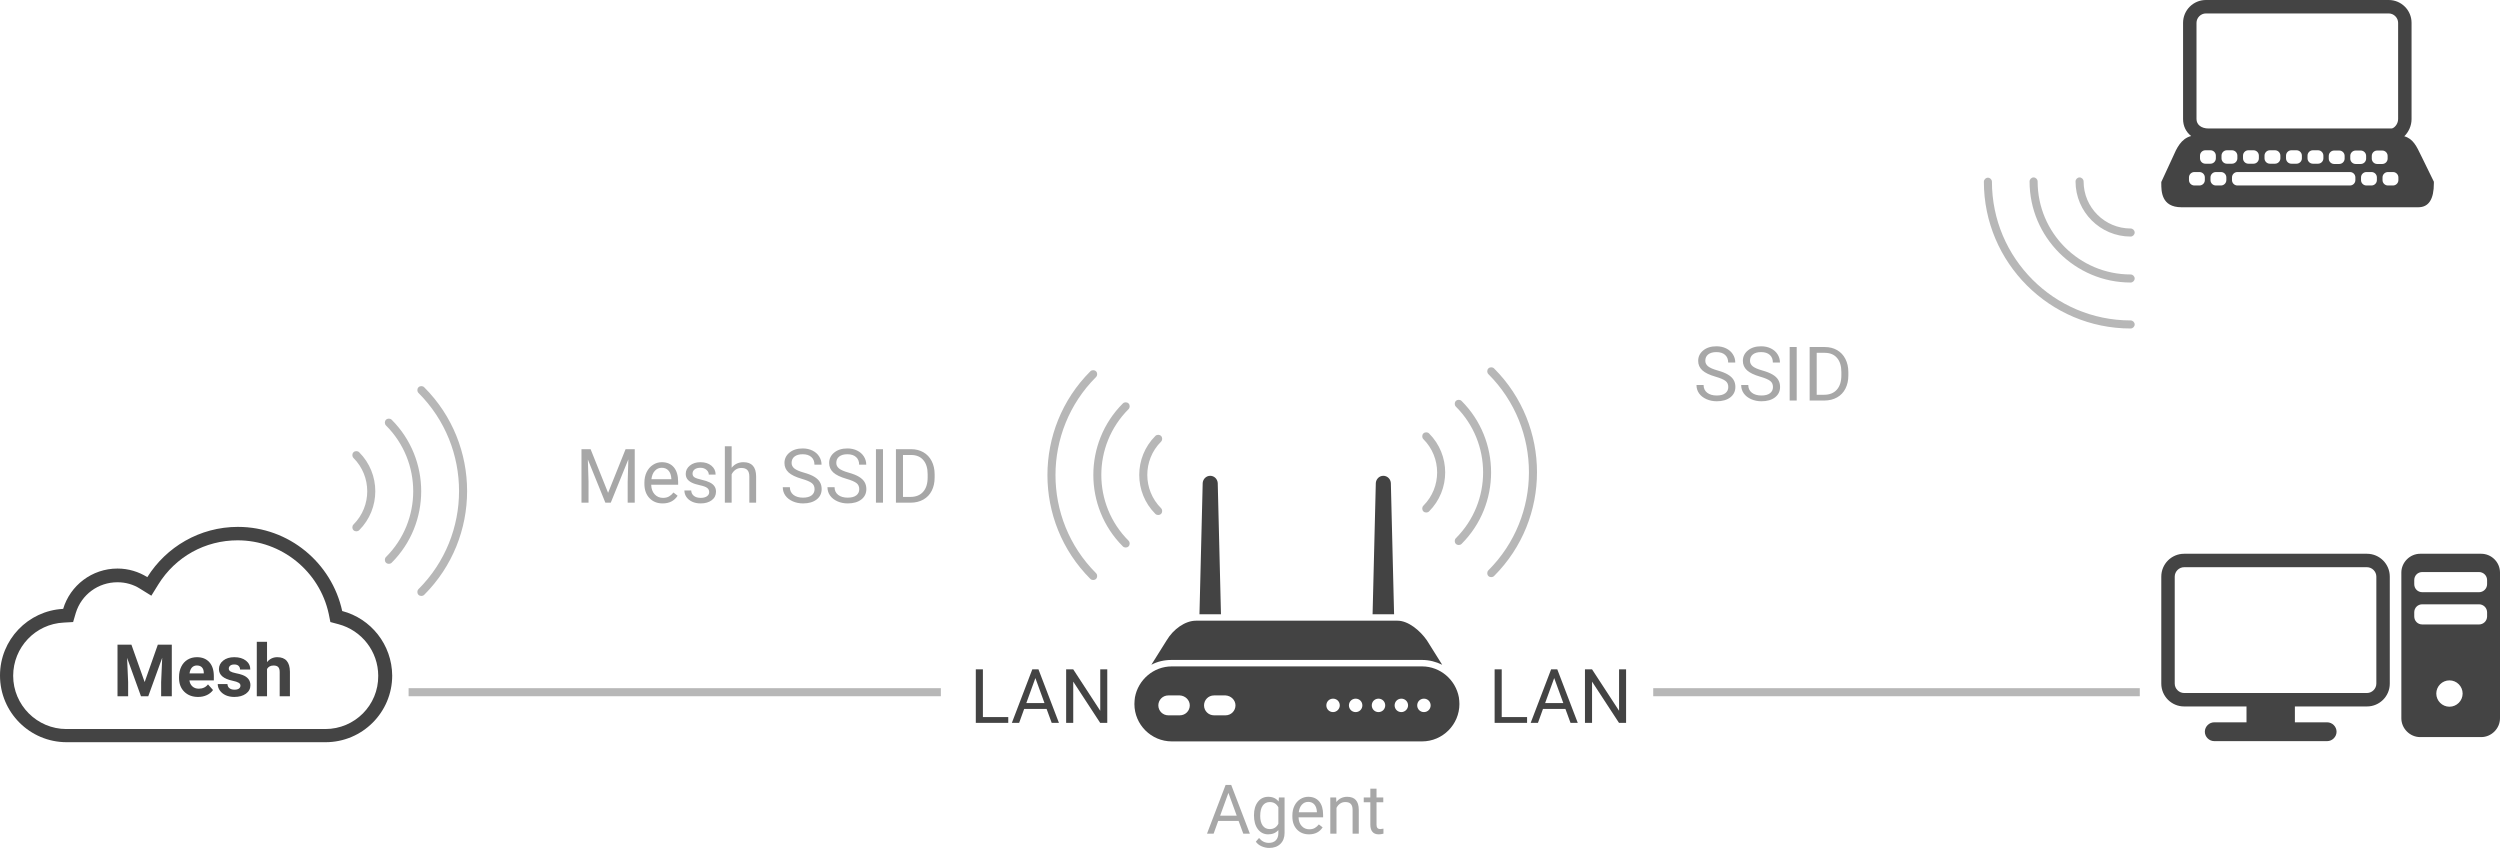 <svg width="930" height="318" viewBox="0 0 930 318" fill="none" xmlns="http://www.w3.org/2000/svg">
<path d="M127.3 227.3C123.4 209.4 107.5 196 88.5 196C74.3 196 61.8 203.5 54.8 214.7C51.6 212.7 47.8 211.5 43.7 211.5C34.2 211.5 26.1 217.8 23.5 226.5C10.4 227.2 0 238 0 251.3C0 265 11.1 276.1 24.8 276.1H121.1C134.8 276.1 145.9 265 145.9 251.3C145.8 239.8 138 230.1 127.3 227.3V227.3ZM121 271.2H24.7C13.8 271.2 4.9 262.3 4.9 251.4C4.9 240.8 13.2 232.1 23.7 231.6L27.2 231.4L28.2 228C30.3 221.2 36.5 216.6 43.7 216.6C46.7 216.6 49.6 217.4 52.1 219L56.3 221.6L58.9 217.4C65.3 207.1 76.3 201 88.4 201C104.7 201 118.9 212.5 122.3 228.4L122.9 231.4L125.9 232.2C134.6 234.5 140.7 242.4 140.7 251.4C140.8 262.3 132 271.2 121 271.2V271.2Z" fill="#444444"/>
<path d="M48.882 239.805L53.812 253.727L58.717 239.805H63.911V259H59.943V253.753L60.338 244.696L55.158 259H52.44L47.272 244.709L47.668 253.753V259H43.713V239.805H48.881H48.882ZM73.68 259.264C71.588 259.264 69.883 258.622 68.565 257.339C67.255 256.056 66.601 254.346 66.601 252.21V251.841C66.601 250.409 66.877 249.13 67.431 248.005C67.985 246.871 68.767 246.001 69.778 245.395C70.798 244.779 71.958 244.472 73.258 244.472C75.21 244.472 76.743 245.087 77.859 246.317C78.984 247.548 79.547 249.292 79.547 251.551V253.107H70.463C70.586 254.039 70.956 254.786 71.571 255.348C72.195 255.911 72.981 256.192 73.931 256.192C75.398 256.192 76.545 255.66 77.371 254.597L79.244 256.693C78.672 257.501 77.899 258.134 76.924 258.591C75.948 259.04 74.867 259.264 73.68 259.264V259.264ZM73.245 247.557C72.489 247.557 71.874 247.812 71.399 248.321C70.934 248.831 70.635 249.561 70.503 250.51H75.803V250.207C75.785 249.363 75.557 248.712 75.117 248.255C74.677 247.79 74.054 247.557 73.245 247.557V247.557ZM89.448 255.058C89.448 254.592 89.215 254.228 88.749 253.964C88.292 253.691 87.554 253.45 86.534 253.239C83.142 252.527 81.445 251.085 81.445 248.915C81.445 247.649 81.968 246.594 83.015 245.75C84.069 244.898 85.445 244.472 87.141 244.472C88.951 244.472 90.397 244.898 91.478 245.75C92.568 246.603 93.113 247.71 93.113 249.073H89.303C89.303 248.528 89.127 248.08 88.775 247.728C88.424 247.368 87.875 247.188 87.127 247.188C86.486 247.188 85.989 247.333 85.637 247.623C85.287 247.913 85.11 248.282 85.11 248.73C85.11 249.152 85.308 249.495 85.704 249.758C86.108 250.013 86.784 250.237 87.734 250.431C88.684 250.615 89.483 250.826 90.134 251.063C92.146 251.802 93.152 253.081 93.152 254.9C93.152 256.201 92.594 257.255 91.478 258.064C90.362 258.864 88.92 259.264 87.154 259.264C85.959 259.264 84.895 259.053 83.964 258.631C83.04 258.2 82.315 257.616 81.788 256.877C81.261 256.13 80.998 255.326 80.998 254.465H84.609C84.644 255.142 84.895 255.66 85.361 256.021C85.827 256.381 86.451 256.561 87.233 256.561C87.963 256.561 88.512 256.425 88.881 256.152C89.259 255.871 89.448 255.506 89.448 255.058V255.058ZM99.335 246.291C100.346 245.078 101.616 244.472 103.146 244.472C106.239 244.472 107.808 246.269 107.852 249.864V259H104.042V249.969C104.042 249.152 103.866 248.55 103.515 248.163C103.163 247.768 102.579 247.57 101.761 247.57C100.645 247.57 99.836 248 99.335 248.862V259H95.525V238.75H99.335V246.291V246.291Z" fill="#444444"/>
<path d="M529 245.5C531.7 245.5 534.3 246.2 536.5 247.3L530.8 238.2C528.3 234.6 523.9 230.9 519.9 230.9H444.9C440.9 230.9 436.5 234 434 238.2L428.3 247.3C430.5 246.1 433.1 245.5 435.8 245.5H529ZM542.7 259.4C541.5 252.9 535.8 247.9 529 247.9H435.9C429.1 247.9 423.4 252.9 422.2 259.4C422.1 260.2 422 261 422 261.9C422 269.6 428.3 275.8 435.9 275.8H529C536.7 275.8 542.9 269.5 542.9 261.9C542.9 261 542.8 260.2 542.7 259.4V259.4ZM442.6 262.4C442.6 264.4 441 266.1 438.9 266.1H434.6C432.6 266.1 430.9 264.5 430.9 262.4C430.9 260.4 432.5 258.7 434.6 258.7H438.9C440.9 258.8 442.6 260.4 442.6 262.4ZM459.6 262.4C459.6 264.4 458 266.1 455.9 266.1H451.6C449.6 266.1 447.9 264.5 447.9 262.4C447.9 260.4 449.5 258.7 451.6 258.7H455.9C457.9 258.8 459.6 260.4 459.6 262.4ZM495.9 264.9C494.5 264.9 493.4 263.8 493.4 262.4C493.4 261 494.5 259.9 495.9 259.9C497.3 259.9 498.4 261 498.4 262.4C498.4 263.8 497.2 264.9 495.9 264.9ZM504.3 264.9C502.9 264.9 501.8 263.8 501.8 262.4C501.8 261 502.9 259.9 504.3 259.9C505.7 259.9 506.8 261 506.8 262.4C506.8 263.8 505.7 264.9 504.3 264.9ZM512.8 264.9C511.4 264.9 510.3 263.8 510.3 262.4C510.3 261 511.4 259.9 512.8 259.9C514.2 259.9 515.3 261 515.3 262.4C515.3 263.8 514.2 264.9 512.8 264.9ZM521.3 264.9C519.9 264.9 518.8 263.8 518.8 262.4C518.8 261 519.9 259.9 521.3 259.9C522.7 259.9 523.8 261 523.8 262.4C523.8 263.8 522.6 264.9 521.3 264.9ZM529.7 264.9C528.3 264.9 527.2 263.8 527.2 262.4C527.2 261 528.3 259.9 529.7 259.9C531.1 259.9 532.2 261 532.2 262.4C532.2 263.8 531.1 264.9 529.7 264.9ZM454.2 228.5L453 179.8V179.7C452.9 178.2 451.7 177 450.2 177C448.7 177 447.5 178.2 447.4 179.7V179.8L446.2 228.5H454.2V228.5ZM518.6 228.5L517.4 179.8V179.7C517.3 178.2 516.1 177 514.6 177C513.1 177 511.9 178.2 511.8 179.7V179.8L510.6 228.5H518.6V228.5Z" fill="#434343"/>
<path d="M880.5 206H812.5C807.8 206 804 209.8 804 214.5V254.3C804 259 807.8 262.8 812.5 262.8H835.7V268.7H823.7C821.8 268.7 820.2 270.3 820.2 272.2C820.2 274.1 821.8 275.7 823.7 275.7H865.7C867.6 275.7 869.2 274.1 869.2 272.2C869.2 270.3 867.6 268.7 865.7 268.7H853.7V262.8H880.5C885.2 262.8 889 259 889 254.3V214.5C889 209.8 885.2 206 880.5 206ZM884 254.3C884 256.2 882.4 257.8 880.5 257.8H812.5C810.6 257.8 809 256.2 809 254.3V214.5C809 212.6 810.6 211 812.5 211H880.5C882.4 211 884 212.6 884 214.5V254.3ZM923 206H900.3C896.5 206 893.3 209.2 893.3 213V267.2C893.3 271 896.5 274.2 900.3 274.2H923C926.8 274.2 930 271 930 267.2V213C930 209.1 926.8 206 923 206ZM911.2 262.9C908.5 262.9 906.3 260.7 906.3 258C906.3 255.3 908.5 253.1 911.2 253.1C913.9 253.1 916.1 255.3 916.1 258C916.1 260.7 913.9 262.9 911.2 262.9ZM925.2 229.3C925.2 231 923.8 232.3 922.2 232.3H901.1C899.4 232.3 898.1 231 898.1 229.3V227.8C898.1 226.1 899.4 224.8 901.1 224.8H922.2C923.8 224.8 925.2 226.1 925.2 227.8V229.3ZM925.2 217.3C925.2 219 923.8 220.3 922.2 220.3H901.1C899.4 220.3 898.1 219 898.1 217.3V215.8C898.1 214.1 899.4 212.8 901.1 212.8H922.2C923.8 212.8 925.2 214.1 925.2 215.8V217.3ZM900.9 58.4L900.6 57.8C899 54.5 897.7 51.6 894.4 50.7C896 49.1 897.1 46.8 897.1 44.3V8.5C897.1 3.8 893.3 0 888.6 0H820.6C815.9 0 812.1 3.8 812.1 8.5V44.3C812.1 46.9 813.2 49.1 815.1 50.6C811.3 51.6 809.7 55.2 808.3 58.4L804 67.7V68.2C804 71.1 804 77.1 811.5 77.1H899.6C903.5 77.1 905.4 74.1 905.4 68.2V67.6L900.9 58.4V58.4ZM872.2 58V59C872.2 60.1 871.3 61 870.2 61H868.3C867.2 61 866.3 60.1 866.3 59V58C866.3 56.9 867.2 56 868.3 56H870.2C871.3 56 872.2 56.9 872.2 58ZM864.3 57.9V58.9C864.3 60 863.4 60.9 862.3 60.9H860.4C859.3 60.9 858.4 60 858.4 58.9V57.9C858.4 56.8 859.3 55.9 860.4 55.9H862.3C863.4 55.9 864.3 56.8 864.3 57.9ZM856.3 57.9V58.9C856.3 60 855.4 60.9 854.3 60.9H852.4C851.3 60.9 850.4 60 850.4 58.9V57.9C850.4 56.8 851.3 55.9 852.4 55.9H854.3C855.4 55.9 856.3 56.8 856.3 57.9ZM848.3 57.9V58.9C848.3 60 847.4 60.9 846.3 60.9H844.4C843.3 60.9 842.4 60 842.4 58.9V57.9C842.4 56.8 843.3 55.9 844.4 55.9H846.3C847.4 55.9 848.3 56.8 848.3 57.9ZM840.3 57.9V58.9C840.3 60 839.4 60.9 838.3 60.9H836.4C835.3 60.9 834.4 60 834.4 58.9V57.9C834.4 56.8 835.3 55.9 836.4 55.9H838.3C839.4 55.9 840.3 56.8 840.3 57.9ZM817.1 8.5C817.1 6.6 818.7 5 820.6 5H888.6C890.5 5 892.1 6.6 892.1 8.5V44.3C892.1 46.3 890.5 47.8 889.6 47.8H821.6C818.9 47.8 817.1 46.4 817.1 44.3V8.5ZM820.2 67C820.2 68.1 819.3 69 818.2 69H816.3C815.2 69 814.3 68.1 814.3 67V66C814.3 64.9 815.2 64 816.3 64H818.2C819.3 64 820.2 64.9 820.2 66V67ZM820.4 60.9C819.3 60.9 818.4 60 818.4 58.9V57.9C818.4 56.8 819.3 55.9 820.4 55.9H822.3C823.4 55.9 824.3 56.8 824.3 57.9V58.9C824.3 60 823.4 60.9 822.3 60.9H820.4ZM828.2 67C828.2 68.1 827.3 69 826.2 69H824.3C823.2 69 822.3 68.1 822.3 67V66C822.3 64.9 823.2 64 824.3 64H826.2C827.3 64 828.2 64.9 828.2 66V67ZM828.4 60.9C827.3 60.9 826.4 60 826.4 58.9V57.9C826.4 56.8 827.3 55.9 828.4 55.9H830.3C831.4 55.9 832.3 56.8 832.3 57.9V58.9C832.3 60 831.4 60.9 830.3 60.9H828.4ZM876.2 67C876.2 68.1 875.3 69 874.2 69H832.3C831.2 69 830.3 68.1 830.3 67V66C830.3 64.9 831.2 64 832.3 64H874.2C875.3 64 876.2 64.9 876.2 66V67ZM876.3 61C875.2 61 874.3 60.1 874.3 59V58C874.3 56.9 875.2 56 876.3 56H878.2C879.3 56 880.2 56.9 880.2 58V59C880.2 60.1 879.3 61 878.2 61H876.3ZM884.2 67C884.2 68.1 883.3 69 882.2 69H880.3C879.2 69 878.3 68.1 878.3 67V66C878.3 64.9 879.2 64 880.3 64H882.2C883.3 64 884.2 64.9 884.2 66V67ZM884.3 61C883.2 61 882.3 60.1 882.3 59V58C882.3 56.9 883.2 56 884.3 56H886.2C887.3 56 888.2 56.9 888.2 58V59C888.2 60.1 887.3 61 886.2 61H884.3ZM892.2 67C892.2 68.1 891.3 69 890.2 69H888.3C887.2 69 886.3 68.1 886.3 67V66C886.3 64.9 887.2 64 888.3 64H890.2C891.3 64 892.2 64.9 892.2 66V67Z" fill="#444444"/>
<path d="M429.791 191.164C430.357 191.73 431.347 191.73 431.912 191.164C432.478 190.599 432.478 189.609 431.912 189.043C425.124 182.255 425.053 171.153 431.912 164.294C432.478 163.729 432.478 162.739 431.912 162.173C431.347 161.607 430.357 161.607 429.791 162.173C421.801 170.163 421.801 183.174 429.791 191.164ZM419.821 201.135C406.315 187.629 406.315 165.709 419.821 152.203C420.387 151.637 420.387 150.647 419.821 150.082C419.255 149.516 418.265 149.516 417.7 150.082C403.062 164.719 403.062 188.619 417.7 203.256C418.265 203.822 419.255 203.822 419.821 203.256C420.387 202.69 420.387 201.7 419.821 201.135V201.135Z" fill="#B7B7B7"/>
<path d="M407.729 213.226C387.577 193.074 387.648 160.334 407.729 140.253C408.295 139.687 408.295 138.697 407.729 138.131C407.164 137.566 406.174 137.566 405.608 138.131C384.324 159.415 384.324 194.063 405.608 215.347C406.174 215.913 407.164 215.913 407.729 215.347C408.295 214.782 408.295 213.792 407.729 213.226V213.226ZM531.617 161.244C531.051 160.678 530.061 160.678 529.496 161.244C528.93 161.809 528.93 162.799 529.496 163.365C536.284 170.153 536.355 181.255 529.496 188.114C528.93 188.679 528.93 189.669 529.496 190.235C530.061 190.801 531.051 190.801 531.617 190.235C539.607 182.245 539.607 169.234 531.617 161.244V161.244ZM541.587 151.273C555.093 164.779 555.093 186.699 541.587 200.205C541.022 200.771 541.022 201.761 541.587 202.327C542.153 202.892 543.143 202.892 543.709 202.327C558.346 187.689 558.346 163.789 543.709 149.152C543.143 148.586 542.153 148.586 541.587 149.152C541.022 149.718 541.022 150.708 541.587 151.273Z" fill="#B7B7B7"/>
<path d="M553.679 139.182C573.831 159.335 573.761 192.074 553.679 212.155C553.113 212.721 553.113 213.711 553.679 214.277C554.245 214.842 555.234 214.842 555.8 214.277C577.084 192.993 577.084 158.345 555.8 137.061C555.234 136.495 554.245 136.495 553.679 137.061C553.113 137.626 553.113 138.616 553.679 139.182ZM133.617 168.244C133.051 167.678 132.061 167.678 131.496 168.244C130.93 168.809 130.93 169.799 131.496 170.365C138.284 177.153 138.355 188.255 131.496 195.114C130.93 195.679 130.93 196.669 131.496 197.235C132.061 197.801 133.051 197.801 133.617 197.235C141.607 189.245 141.607 176.234 133.617 168.244V168.244ZM143.587 158.273C157.093 171.779 157.093 193.699 143.587 207.205C143.021 207.771 143.021 208.761 143.587 209.327C144.153 209.892 145.143 209.892 145.708 209.327C160.346 194.689 160.346 170.789 145.709 156.152C145.143 155.586 144.153 155.586 143.587 156.152C143.022 156.718 143.022 157.708 143.587 158.273V158.273Z" fill="#B7B7B7"/>
<path d="M155.679 146.182C175.831 166.335 175.761 199.074 155.679 219.155C155.113 219.721 155.113 220.711 155.679 221.277C156.244 221.842 157.234 221.842 157.8 221.277C179.084 199.993 179.084 165.345 157.8 144.061C157.234 143.495 156.244 143.495 155.679 144.061C155.113 144.626 155.113 145.616 155.679 146.182Z" fill="#B7B7B7"/>
<path d="M219.701 167.094L226.209 183.336L232.717 167.094H236.121V187H233.496V179.248L233.742 170.881L227.207 187H225.197L218.676 170.922L218.936 179.248V187H216.311V167.094H219.701ZM246.498 187.273C244.493 187.273 242.861 186.617 241.604 185.305C240.346 183.983 239.717 182.219 239.717 180.014V179.549C239.717 178.081 239.995 176.773 240.551 175.625C241.116 174.467 241.9 173.565 242.902 172.918C243.875 172.274 245.017 171.931 246.184 171.934C248.107 171.934 249.602 172.567 250.668 173.834C251.734 175.101 252.268 176.915 252.268 179.275V180.328H242.246C242.283 181.786 242.706 182.967 243.518 183.869C244.338 184.762 245.377 185.209 246.635 185.209C247.528 185.209 248.285 185.027 248.904 184.662C249.534 184.288 250.087 183.796 250.531 183.213L252.076 184.416C250.837 186.321 248.977 187.273 246.498 187.273ZM246.184 174.012C245.163 174.012 244.306 174.385 243.613 175.133C242.921 175.871 242.492 176.91 242.328 178.25H249.738V178.059C249.665 176.773 249.319 175.78 248.699 175.078C248.079 174.367 247.241 174.012 246.184 174.012V174.012ZM263.82 183.076C263.82 182.393 263.561 181.864 263.041 181.49C262.531 181.107 261.633 180.779 260.348 180.506C259.072 180.232 258.055 179.904 257.299 179.521C256.551 179.139 255.995 178.683 255.631 178.154C255.275 177.626 255.098 176.997 255.098 176.268C255.098 175.055 255.608 174.03 256.629 173.191C257.659 172.353 258.971 171.934 260.566 171.934C262.243 171.934 263.602 172.367 264.641 173.232C265.689 174.098 266.213 175.206 266.213 176.555H263.67C263.67 175.862 263.374 175.265 262.781 174.764C262.198 174.262 261.46 174.012 260.566 174.012C259.646 174.012 258.926 174.212 258.406 174.613C257.887 175.014 257.627 175.538 257.627 176.186C257.627 176.796 257.868 177.257 258.352 177.566C258.835 177.876 259.705 178.173 260.963 178.455C262.23 178.738 263.255 179.075 264.039 179.467C264.823 179.859 265.402 180.333 265.775 180.889C266.158 181.436 266.35 182.105 266.35 182.898C266.35 184.22 265.821 185.282 264.764 186.084C263.706 186.877 262.335 187.273 260.648 187.273C259.464 187.273 258.415 187.064 257.504 186.645C256.592 186.225 255.877 185.642 255.357 184.895C254.859 184.176 254.592 183.322 254.592 182.447H257.121C257.167 183.295 257.504 183.969 258.133 184.471C258.771 184.963 259.609 185.209 260.648 185.209C261.605 185.209 262.371 185.018 262.945 184.635C263.529 184.243 263.82 183.723 263.82 183.076V183.076ZM272.174 173.998C273.295 172.622 274.753 171.934 276.549 171.934C279.675 171.934 281.252 173.697 281.279 177.225V187H278.75V177.211C278.741 176.145 278.495 175.356 278.012 174.846C277.538 174.335 276.795 174.08 275.783 174.08C274.963 174.08 274.243 174.299 273.623 174.736C273 175.177 272.502 175.77 272.174 176.459V187H269.645V166H272.174V173.998ZM298.273 178.127C296.022 177.48 294.382 176.687 293.352 175.748C292.331 174.8 291.82 173.633 291.82 172.248C291.82 170.68 292.445 169.386 293.693 168.365C294.951 167.335 296.583 166.82 298.588 166.82C299.955 166.82 301.172 167.085 302.238 167.613C303.314 168.142 304.143 168.871 304.727 169.801C305.319 170.73 305.615 171.747 305.615 172.85H302.977C302.977 171.646 302.594 170.703 301.828 170.02C301.062 169.327 299.982 168.98 298.588 168.98C297.294 168.98 296.282 169.268 295.553 169.842C294.833 170.407 294.473 171.195 294.473 172.207C294.473 173.018 294.814 173.706 295.498 174.271C296.191 174.827 297.362 175.338 299.012 175.803C300.671 176.268 301.965 176.783 302.895 177.348C303.833 177.904 304.526 178.555 304.973 179.303C305.428 180.05 305.656 180.93 305.656 181.941C305.656 183.555 305.027 184.849 303.77 185.824C302.512 186.79 300.83 187.273 298.725 187.273C297.357 187.273 296.081 187.014 294.896 186.494C293.712 185.965 292.796 185.245 292.148 184.334C291.51 183.423 291.191 182.388 291.191 181.23H293.83C293.83 182.434 294.272 183.386 295.156 184.088C296.049 184.781 297.239 185.127 298.725 185.127C300.11 185.127 301.172 184.844 301.91 184.279C302.648 183.714 303.018 182.944 303.018 181.969C303.018 180.993 302.676 180.242 301.992 179.713C301.309 179.175 300.069 178.646 298.273 178.127V178.127ZM314.898 178.127C312.647 177.48 311.007 176.687 309.977 175.748C308.956 174.8 308.445 173.633 308.445 172.248C308.445 170.68 309.07 169.386 310.318 168.365C311.576 167.335 313.208 166.82 315.213 166.82C316.58 166.82 317.797 167.085 318.863 167.613C319.939 168.142 320.768 168.871 321.352 169.801C321.944 170.73 322.24 171.747 322.24 172.85H319.602C319.602 171.646 319.219 170.703 318.453 170.02C317.688 169.327 316.607 168.98 315.213 168.98C313.919 168.98 312.907 169.268 312.178 169.842C311.458 170.407 311.098 171.195 311.098 172.207C311.098 173.018 311.439 173.706 312.123 174.271C312.816 174.827 313.987 175.338 315.637 175.803C317.296 176.268 318.59 176.783 319.52 177.348C320.458 177.904 321.151 178.555 321.598 179.303C322.053 180.05 322.281 180.93 322.281 181.941C322.281 183.555 321.652 184.849 320.395 185.824C319.137 186.79 317.455 187.273 315.35 187.273C313.982 187.273 312.706 187.014 311.521 186.494C310.337 185.965 309.421 185.245 308.773 184.334C308.135 183.423 307.816 182.388 307.816 181.23H310.455C310.455 182.434 310.897 183.386 311.781 184.088C312.674 184.781 313.864 185.127 315.35 185.127C316.735 185.127 317.797 184.844 318.535 184.279C319.273 183.714 319.643 182.944 319.643 181.969C319.643 180.993 319.301 180.242 318.617 179.713C317.934 179.175 316.694 178.646 314.898 178.127V178.127ZM328.475 187H325.85V167.094H328.475V187ZM333.287 187V167.094H338.906C340.638 167.094 342.169 167.477 343.5 168.242C344.831 169.008 345.856 170.097 346.576 171.51C347.305 172.923 347.674 174.545 347.684 176.377V177.648C347.684 179.526 347.319 181.171 346.59 182.584C345.87 183.997 344.835 185.081 343.486 185.838C342.146 186.594 340.583 186.982 338.797 187H333.287V187ZM335.912 169.254V184.854H338.674C340.697 184.854 342.27 184.225 343.391 182.967C344.521 181.709 345.086 179.918 345.086 177.594V176.432C345.086 174.171 344.553 172.417 343.486 171.168C342.429 169.91 340.925 169.272 338.975 169.254H335.912V169.254ZM638.176 140.127C635.924 139.48 634.284 138.687 633.254 137.748C632.233 136.8 631.723 135.633 631.723 134.248C631.723 132.68 632.347 131.386 633.596 130.365C634.854 129.335 636.485 128.82 638.49 128.82C639.857 128.82 641.074 129.085 642.141 129.613C643.216 130.142 644.046 130.871 644.629 131.801C645.221 132.73 645.518 133.747 645.518 134.85H642.879C642.879 133.646 642.496 132.703 641.73 132.02C640.965 131.327 639.885 130.98 638.49 130.98C637.196 130.98 636.184 131.268 635.455 131.842C634.735 132.407 634.375 133.195 634.375 134.207C634.375 135.018 634.717 135.706 635.4 136.271C636.093 136.827 637.264 137.338 638.914 137.803C640.573 138.268 641.867 138.783 642.797 139.348C643.736 139.904 644.428 140.555 644.875 141.303C645.331 142.05 645.559 142.93 645.559 143.941C645.559 145.555 644.93 146.849 643.672 147.824C642.414 148.79 640.732 149.273 638.627 149.273C637.26 149.273 635.984 149.014 634.799 148.494C633.614 147.965 632.698 147.245 632.051 146.334C631.413 145.423 631.094 144.388 631.094 143.23H633.732C633.732 144.434 634.174 145.386 635.059 146.088C635.952 146.781 637.141 147.127 638.627 147.127C640.012 147.127 641.074 146.844 641.812 146.279C642.551 145.714 642.92 144.944 642.92 143.969C642.92 142.993 642.578 142.242 641.895 141.713C641.211 141.175 639.971 140.646 638.176 140.127ZM654.801 140.127C652.549 139.48 650.909 138.687 649.879 137.748C648.858 136.8 648.348 135.633 648.348 134.248C648.348 132.68 648.972 131.386 650.221 130.365C651.479 129.335 653.11 128.82 655.115 128.82C656.482 128.82 657.699 129.085 658.766 129.613C659.841 130.142 660.671 130.871 661.254 131.801C661.846 132.73 662.143 133.747 662.143 134.85H659.504C659.504 133.646 659.121 132.703 658.355 132.02C657.59 131.327 656.51 130.98 655.115 130.98C653.821 130.98 652.809 131.268 652.08 131.842C651.36 132.407 651 133.195 651 134.207C651 135.018 651.342 135.706 652.025 136.271C652.718 136.827 653.889 137.338 655.539 137.803C657.198 138.268 658.492 138.783 659.422 139.348C660.361 139.904 661.053 140.555 661.5 141.303C661.956 142.05 662.184 142.93 662.184 143.941C662.184 145.555 661.555 146.849 660.297 147.824C659.039 148.79 657.357 149.273 655.252 149.273C653.885 149.273 652.609 149.014 651.424 148.494C650.239 147.965 649.323 147.245 648.676 146.334C648.038 145.423 647.719 144.388 647.719 143.23H650.357C650.357 144.434 650.799 145.386 651.684 146.088C652.577 146.781 653.766 147.127 655.252 147.127C656.637 147.127 657.699 146.844 658.438 146.279C659.176 145.714 659.545 144.944 659.545 143.969C659.545 142.993 659.203 142.242 658.52 141.713C657.836 141.175 656.596 140.646 654.801 140.127V140.127ZM668.377 149H665.752V129.094H668.377V149ZM673.189 149V129.094H678.809C680.54 129.094 682.072 129.477 683.402 130.242C684.733 131.008 685.758 132.097 686.479 133.51C687.208 134.923 687.577 136.545 687.586 138.377V139.648C687.586 141.526 687.221 143.171 686.492 144.584C685.772 145.997 684.738 147.081 683.389 147.838C682.049 148.594 680.486 148.982 678.699 149H673.189V149ZM675.814 131.254V146.854H678.576C680.6 146.854 682.172 146.225 683.293 144.967C684.423 143.709 684.988 141.918 684.988 139.594V138.432C684.988 136.171 684.455 134.417 683.389 133.168C682.331 131.91 680.827 131.272 678.877 131.254H675.814Z" fill="#A7A7A7"/>
<path d="M365.639 266.76H375.072V268.906H363V249H365.639V266.76ZM389.332 263.711H380.992L379.119 268.906H376.412L384.014 249H386.311L393.926 268.906H391.232L389.332 263.711V263.711ZM381.785 261.551H388.553L385.162 252.24L381.785 261.551V261.551ZM411.904 268.906H409.266L399.244 253.566V268.906H396.605V249H399.244L409.293 264.408V249H411.904V268.906ZM558.639 266.76H568.072V268.906H556V249H558.639V266.76ZM582.332 263.711H573.992L572.119 268.906H569.412L577.014 249H579.311L586.926 268.906H584.232L582.332 263.711V263.711ZM574.785 261.551H581.553L578.162 252.24L574.785 261.551V261.551ZM604.904 268.906H602.266L592.244 253.566V268.906H589.605V249H592.244L602.293 264.408V249H604.904V268.906V268.906Z" fill="#434343"/>
<path d="M792.6 88C793.4 88 794.1 87.3 794.1 86.5C794.1 85.7 793.4 85 792.6 85C783 85 775.1 77.2 775.1 67.5C775.1 66.7 774.4 66 773.6 66C772.8 66 772.1 66.7 772.1 67.5C772.1 78.8 781.3 88 792.6 88ZM792.6 102.1C773.5 102.1 758 86.6 758 67.5C758 66.7 757.3 66 756.5 66C755.7 66 755 66.7 755 67.5C755 88.2 771.9 105.1 792.6 105.1C793.4 105.1 794.1 104.4 794.1 103.6C794.1 102.8 793.4 102.1 792.6 102.1Z" fill="#B7B7B7"/>
<path d="M792.6 119.2C764.1 119.2 741 96 741 67.6C741 66.8 740.3 66.1 739.5 66.1C738.7 66.1 738 66.8 738 67.6C738 97.7 762.5 122.2 792.6 122.2C793.4 122.2 794.1 121.5 794.1 120.7C794.1 119.9 793.4 119.2 792.6 119.2V119.2Z" fill="#B7B7B7"/>
<path d="M152 257.5H350M615 257.5H796H615Z" stroke="#B7B7B7" stroke-width="3"/>
<path d="M460.766 305.397H453.171L451.465 310.129H449L455.923 292H458.015L464.95 310.129H462.497L460.766 305.397ZM453.893 303.43H460.057L456.969 294.951L453.893 303.43Z" fill="#A7A7A7"/>
<path d="M466.481 303.281C466.481 301.181 466.967 299.512 467.938 298.275C468.909 297.03 470.196 296.408 471.798 296.408C473.442 296.408 474.724 296.989 475.646 298.151L475.758 296.657H477.862V309.805C477.862 311.548 477.343 312.922 476.305 313.927C475.276 314.931 473.89 315.433 472.147 315.433C471.176 315.433 470.225 315.226 469.295 314.811C468.366 314.396 467.656 313.827 467.166 313.105L468.362 311.723C469.349 312.943 470.557 313.553 471.985 313.553C473.105 313.553 473.977 313.238 474.6 312.607C475.23 311.976 475.546 311.088 475.546 309.942V308.784C474.625 309.847 473.367 310.378 471.773 310.378C470.196 310.378 468.918 309.743 467.938 308.473C466.967 307.203 466.481 305.472 466.481 303.281ZM468.797 303.542C468.797 305.061 469.109 306.257 469.731 307.128C470.354 307.991 471.225 308.423 472.346 308.423C473.799 308.423 474.865 307.763 475.546 306.443V300.292C474.84 299.006 473.782 298.363 472.371 298.363C471.25 298.363 470.375 298.798 469.744 299.67C469.113 300.542 468.797 301.832 468.797 303.542Z" fill="#A7A7A7"/>
<path d="M486.939 310.378C485.113 310.378 483.627 309.78 482.481 308.585C481.336 307.381 480.763 305.775 480.763 303.766V303.343C480.763 302.007 481.016 300.815 481.522 299.77C482.037 298.715 482.751 297.894 483.664 297.304C484.585 296.707 485.582 296.408 486.652 296.408C488.404 296.408 489.765 296.985 490.736 298.138C491.708 299.292 492.193 300.944 492.193 303.094V304.053H483.066C483.1 305.381 483.486 306.456 484.224 307.278C484.971 308.091 485.918 308.498 487.063 308.498C487.877 308.498 488.566 308.332 489.13 308C489.695 307.668 490.188 307.228 490.612 306.68L492.019 307.776C490.89 309.511 489.197 310.378 486.939 310.378ZM486.652 298.3C485.723 298.3 484.942 298.641 484.312 299.321C483.681 299.994 483.291 300.94 483.141 302.16H489.89V301.986C489.823 300.815 489.508 299.911 488.943 299.271C488.379 298.624 487.615 298.3 486.652 298.3Z" fill="#A7A7A7"/>
<path d="M497.049 296.657L497.124 298.35C498.153 297.055 499.498 296.408 501.158 296.408C504.005 296.408 505.441 298.014 505.466 301.226V310.129H503.163V301.214C503.154 300.243 502.93 299.525 502.49 299.06C502.059 298.595 501.382 298.363 500.461 298.363C499.714 298.363 499.058 298.562 498.493 298.96C497.929 299.359 497.489 299.882 497.174 300.529V310.129H494.87V296.657H497.049Z" fill="#A7A7A7"/>
<path d="M512.065 293.395V296.657H514.58V298.437H512.065V306.792C512.065 307.332 512.177 307.738 512.401 308.012C512.625 308.278 513.007 308.411 513.547 308.411C513.813 308.411 514.178 308.361 514.643 308.261V310.129C514.037 310.295 513.447 310.378 512.875 310.378C511.845 310.378 511.069 310.067 510.546 309.444C510.023 308.822 509.762 307.938 509.762 306.792V298.437H507.309V296.657H509.762V293.395H512.065Z" fill="#A7A7A7"/>
</svg>
